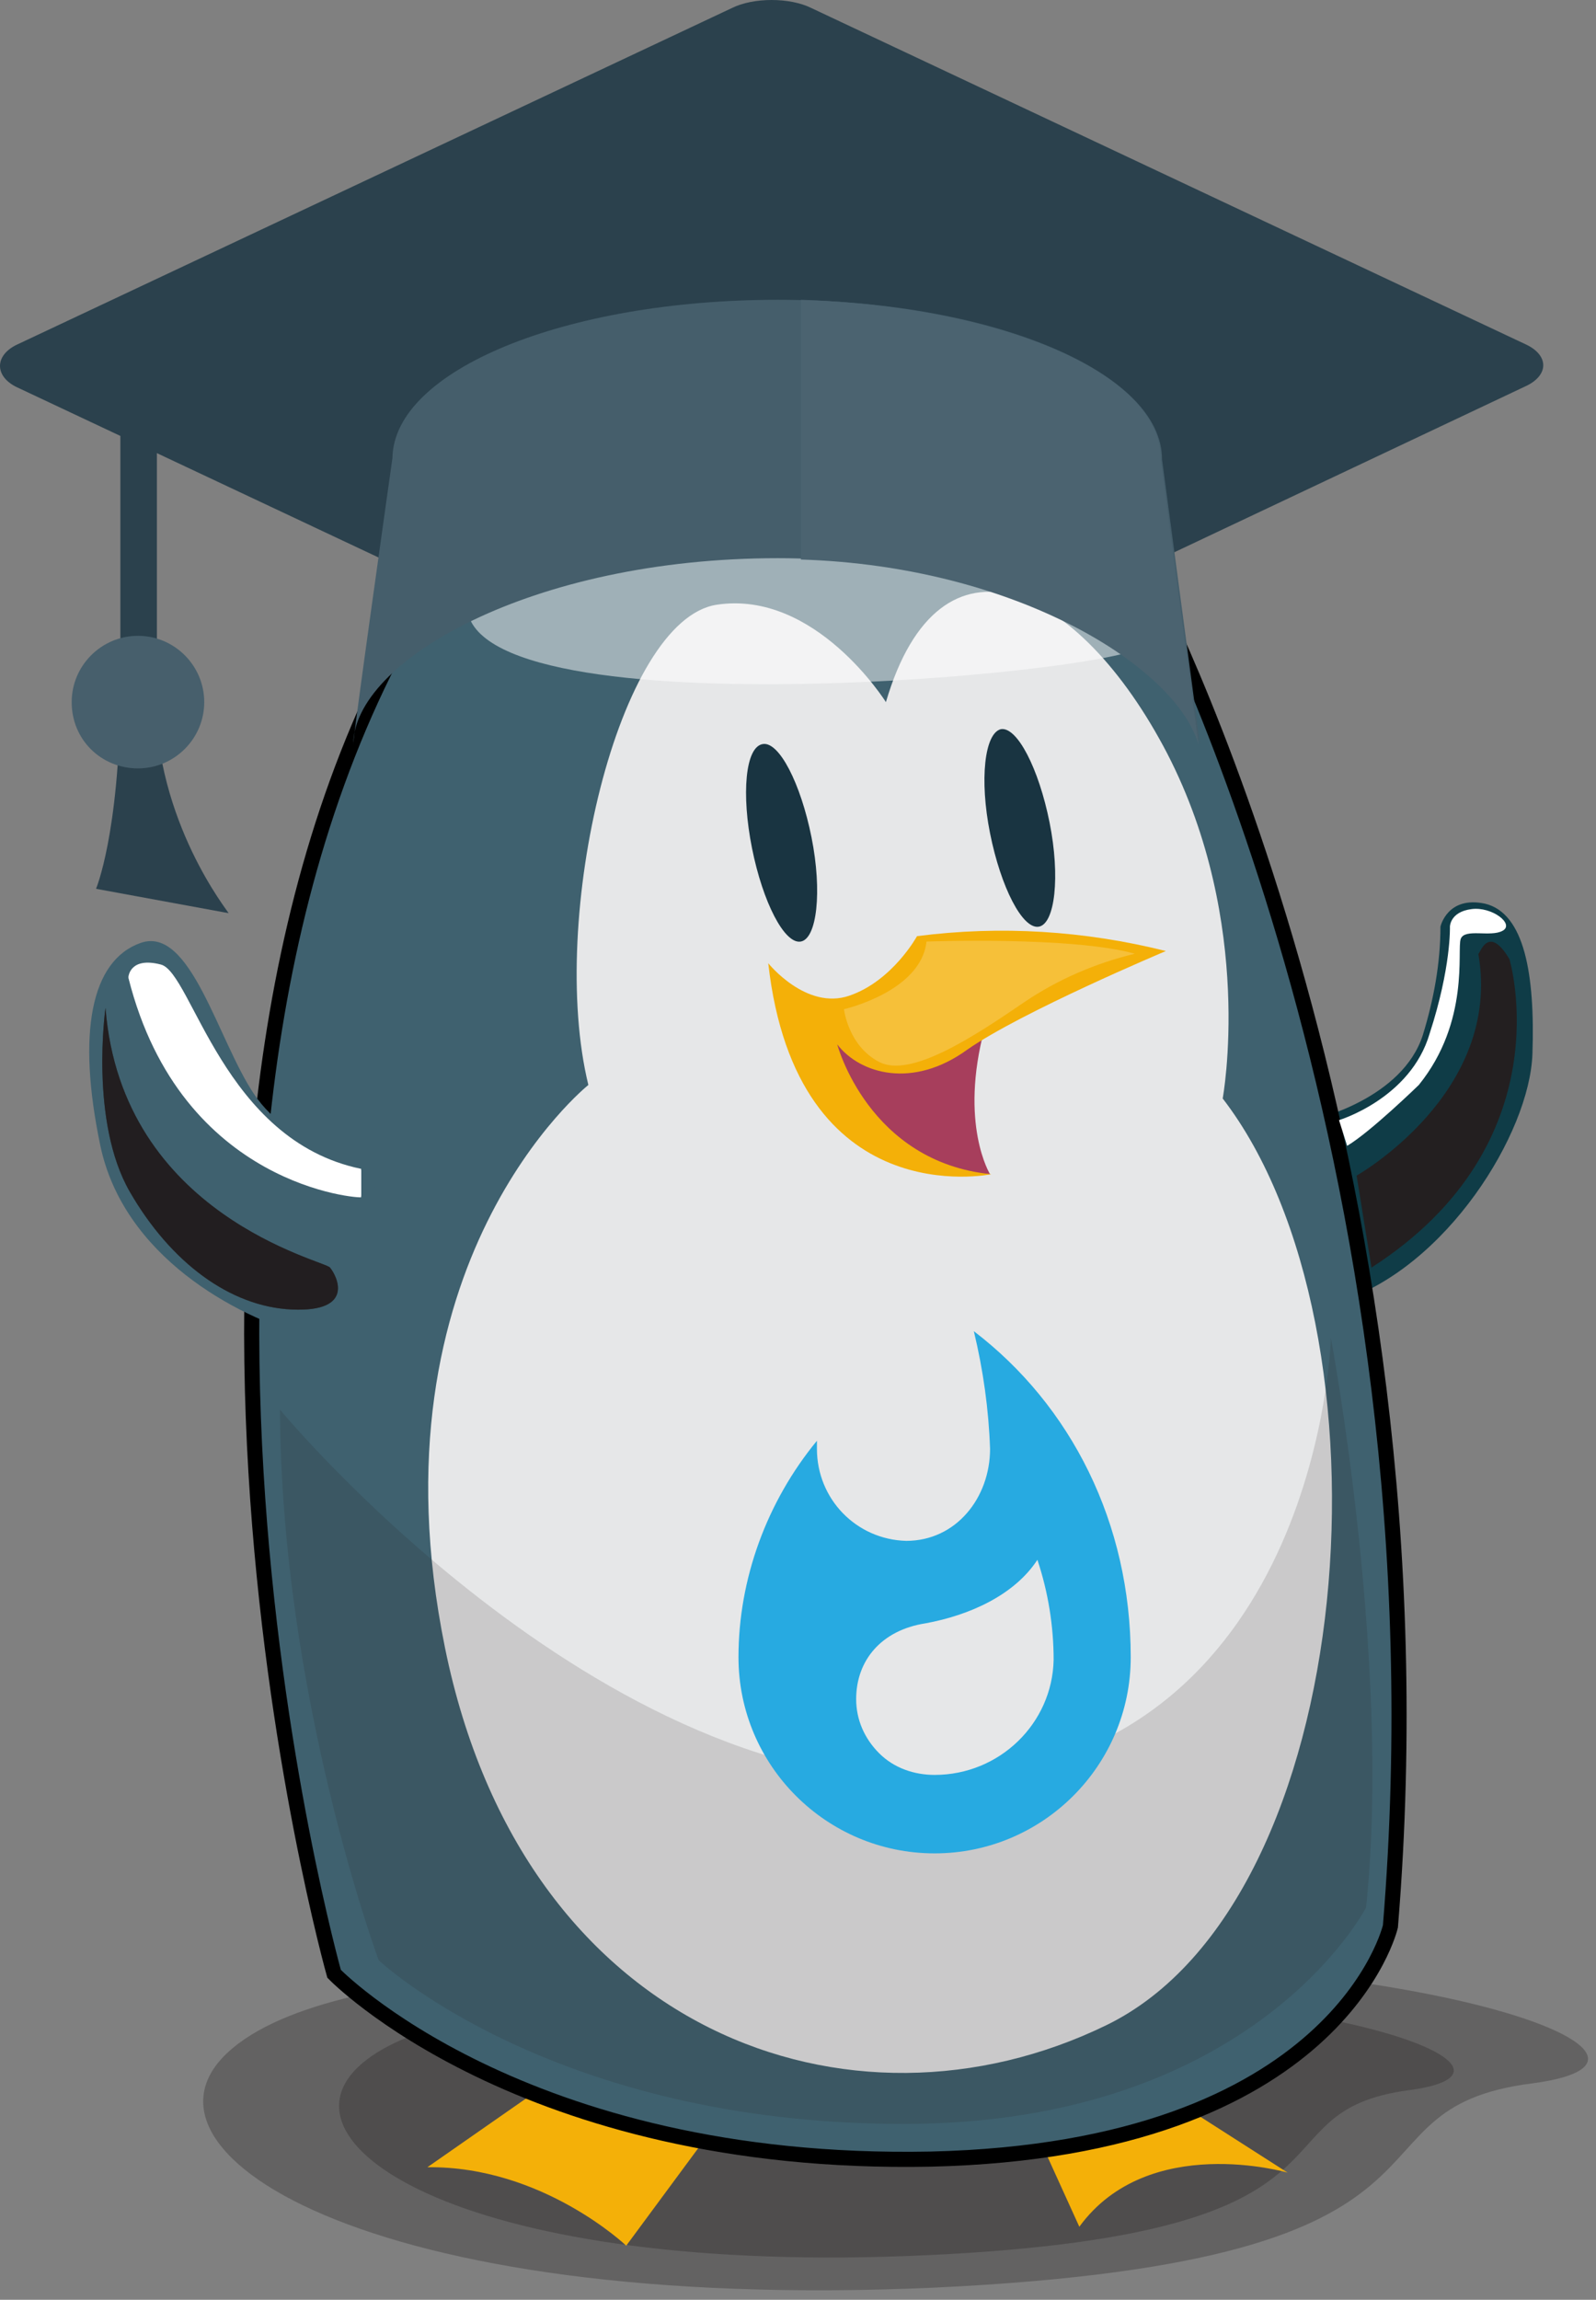 <?xml version="1.0" encoding="utf-8"?>
<!-- Generator: Adobe Illustrator 21.1.0, SVG Export Plug-In . SVG Version: 6.00 Build 0)  -->
<svg version="1.1" id="Layer_1" xmlns="http://www.w3.org/2000/svg" xmlns:xlink="http://www.w3.org/1999/xlink" x="0px" y="0px"
	 viewBox="0 0 118 170" style="enable-background:new 0 0 118 170;" xml:space="preserve">
<rect x="0" y="0" width="118" height="170" fill="#808080" stroke="none"/>
<style type="text/css">
	.st0{fill:#2B414D;}
	.st1{fill:#475F6C;}
	.st2{opacity:0.303;fill:#231F20;enable-background:new    ;}
	.st3{fill:#F4B008;}
	.st4{fill:#0F3C47;}
	.st5{fill:#3F616F;stroke:#000000;stroke-width:1.118;}
	.st6{fill:#3F616F;}
	.st7{fill:#E6E7E8;}
	.st8{fill:#193441;}
	.st9{fill:#A73E5C;}
	.st10{opacity:0.203;fill:#FFFFFF;enable-background:new    ;}
	.st11{fill:#231F20;}
	.st12{fill:#FFFFFF;}
	.st13{opacity:0.5;fill:#FFFFFF;enable-background:new    ;}
	.st14{opacity:0.146;fill:#231F20;enable-background:new    ;}
	.st15{opacity:0.502;fill:#231F20;enable-background:new    ;}
	.st16{fill:#27AAE1;}
	.st17{fill:#455E6B;}
	.st18{fill:#4B6370;}
</style>
<g>
	<path class="st0" d="M11.5,51.5H8.9C8.8,61.7,7.1,65.7,7.1,65.7l9.8,1.8C16.9,67.4,11.5,60.8,11.5,51.5z M11.5,29.3H8.9v20.4h2.7
		V29.3z M11.5,51.5H8.9C8.8,61.7,7.1,65.7,7.1,65.7l9.8,1.8C16.9,67.4,11.5,60.8,11.5,51.5z M11.5,29.3H8.9v20.4h2.7V29.3z"/>
	<path class="st1" d="M10.2,47c2.7,0,4.9,2.2,4.9,4.9c0,2.7-2.2,4.9-4.9,4.9s-4.9-2.1-4.9-4.9C5.3,49.2,7.5,47,10.2,47z"/>
	<path class="st0" d="M1.2,25.5L54.1,0.6c1.6-0.8,4.3-0.8,5.9,0l52.9,24.9c1.6,0.8,1.6,2.2,0,3L60,53.5c-1.6,0.8-4.3,0.8-5.9,0
		L1.2,28.6C-0.4,27.8-0.4,26.3,1.2,25.5z M57,38.9c16.8,0,30.3,6,30.3,13.4S73.8,65.7,57,65.7s-30.3-6-30.3-13.4S40.3,38.9,57,38.9z
		"/>
	<g transform="matrix(-1 0 0 1 118 37)">
		<path class="st2" d="M62.9,108.8c0,0,29.1-1.8,37.9,5.6c8.9,7.4-9.7,19.6-51.9,17.7c-42.2-2-29.1-13.2-44.2-15.1
			C-10.4,115,17.7,104.8,62.9,108.8z"/>
		<path class="st2" d="M60.7,111c0,0,23.4-1.5,30.5,4.5c7.1,6-7.8,15.8-41.8,14.2s-23.5-10.6-35.6-12.2
			C1.7,115.9,24.3,107.7,60.7,111z"/>
		<path class="st3" d="M32.8,117.2l-10,6.4c0,0,10.3-3,15.4,4l3.5-7.7L32.8,117.2z M65.2,120.2l6.5,8.8c0,0,6.2-5.9,14.7-5.8
			l-9.9-6.9L65.2,120.2z"/>
		<path class="st4" d="M20.7,45.7c0,0-6.4-1.5-7.9-6.2c-0.8-2.6-1.3-5.3-1.3-8c0,0-0.5-2.3-3.3-1.7C5.3,30.5,4.5,35,4.7,40.9
			s6.4,15.8,14.2,18.3S20.7,45.7,20.7,45.7z"/>
		<path class="st5" d="M93.3,108.9c0,0,18.1-64.3-8.1-103.9c0,0-29.5-10.3-51.9,0.5c0,0-22.8,42.8-18.1,99.9c0,0,3.8,16.5,34,17.2
			C79.5,123.2,93.3,108.9,93.3,108.9z"/>
		<path class="st6" d="M90.6,49.2c0,0,5.9-1.3,8.6-5.3c2.7-4,4.7-12.5,8.4-11.2c3.7,1.3,4.7,6.7,3,14.9
			c-1.7,8.3-10.1,12.7-15.1,14.1C90.6,63.2,89.2,54.6,90.6,49.2z"/>
		<path class="st7" d="M52.5,14.9c0,0,5.2-8.3,12.5-7.2c7.3,1.1,12.5,23.2,9.5,35.5c0,0,16.4,13.1,10.6,41.6s-30,37.1-48.9,27.9
			s-21.7-51.5-8.6-68.5c0,0-2.4-12.9,4.1-25.5C38.2,6.2,48.5,1.3,52.5,14.9z"/>
		<path class="st8" d="M62.4,25.7c-0.8,4-2.4,7.1-3.6,6.9c-1.2-0.2-1.6-3.7-0.8-7.7c0.8-4,2.4-7.1,3.6-6.9
			C62.9,18.2,63.2,21.7,62.4,25.7z M44.8,24.6c-0.8,4-2.4,7.1-3.6,6.9c-1.2-0.2-1.6-3.7-0.8-7.7c0.8-4,2.4-7.1,3.6-6.9
			C45.2,17.2,45.6,20.6,44.8,24.6z"/>
		<path class="st9" d="M44.8,49.8c0,0,2.3-3.7,0.4-10.8c-1.9-7.2,3.2-1.5,3.2-1.5s6,0.5,6.5,0.3c0.6-0.2,2.7,0.6,2.8,0.6
			s-2,4.2-2,4.2S55.7,49.1,44.8,49.8z"/>
		<path class="st3" d="M61.2,34.2c0,0-2.8,3.5-6,2.4c-3.2-1.1-5-4.4-5-4.4c-6.2-0.8-12.4-0.4-18.4,1.1c0,0,10.7,4.5,14.7,7.3
			c4,2.9,7.9,1.8,9.6-0.4c0,0-2.3,8.7-11.4,9.6C44.8,49.8,59.1,52.8,61.2,34.2z"/>
		<path class="st10" d="M49.5,32.6c0,0-10.8-0.4-15.4,0.9c2.9,0.7,5.7,1.9,8.2,3.6c3.8,2.6,8.4,5.6,10.7,4.4s2.6-3.9,2.6-3.9
			S49.9,36.3,49.5,32.6z"/>
		<path class="st11" d="M110.2,37.5c0,0,1.2,8.4-1.8,13.6s-7.4,8.5-12,8.7c-4.7,0.2-3.3-2.5-2.8-3.1C93.9,56.2,109,52.9,110.2,37.5z
			 M6.4,33.9c0,0-4.1,13.6,10.2,22.8l1.1-6.8c0,0-10.8-6.1-9-16.4C8.6,33.6,8,31.2,6.4,33.9z"/>
		<path class="st12" d="M108.5,35.3c0,0-0.1-1.5-2.4-0.9c-2.3,0.6-4.6,13-14.8,15.1v2C91.3,51.6,104.6,50.8,108.5,35.3z M10.8,31.5
			c0,0,0-1.1-1.6-1.3C7.7,30,6,31.3,6.9,31.8s2.8-0.2,3.1,0.6c0.3,0.8-0.7,6.1,3.1,10.8c0,0,3.6,3.5,5.3,4.5l0.6-1.9
			c0,0-5.3-1.6-6.7-6.4C10.7,34.5,10.8,31.5,10.8,31.5z"/>
		<path class="st13" d="M83.3,6.7c0,0-26.6-9.6-48.6,0c0,0-3.6,1.9-1.4,4C35.5,12.9,86.8,17.5,83.3,6.7z"/>
		<path class="st14" d="M19.6,61.9c0,0-4.5,24-2.6,42.1c0,0,8.2,16,34.2,16c26,0,38.8-12.1,38.8-12.1s7.2-19.4,7.3-40.7
			c0,0-24.8,30-50.9,27.2C20.4,91.7,19.6,61.9,19.6,61.9z"/>
		<path class="st15" d="M110.2,37.5c0,0,1.2,8.4-1.8,13.6s-7.4,8.5-12,8.7c-4.7,0.2-3.3-2.5-2.8-3.1C93.9,56.2,109,52.9,110.2,37.5z
			"/>
		<path class="st12" d="M108.5,35.2c0,0-0.1-1.5-2.4-0.9c-2.3,0.6-4.6,13-14.8,15.1v2C91.3,51.4,104.6,50.6,108.5,35.2z"/>
		<path class="st16" d="M46,61.4c-0.7,2.9-1.1,5.8-1.2,8.7c0,3.6,2.5,6.8,6.2,6.8c3.7-0.1,6.6-3.1,6.6-6.8v-0.6
			c3.7,4.5,5.8,10.2,5.8,16c0,8-6.5,14.5-14.5,14.5s-14.5-6.5-14.5-14.5C34.4,75.6,38.8,66.9,46,61.4z M48.9,94.2
			c1.5,0,3-0.5,4.1-1.6c1.1-1.1,1.7-2.5,1.7-4c0-2.9-1.9-5.1-5.1-5.6c-3.3-0.6-6.6-2.1-8.3-4.7c-0.8,2.4-1.2,4.9-1.2,7.4
			C40.2,90.4,44.1,94.2,48.9,94.2L48.9,94.2z"/>
	</g>
	<g transform="translate(26.115 22.16)">
		<path class="st17" d="M59.8,11.8C59.8,5.3,47.1,0,31.4,0C15.7,0,3,5.2,2.9,11.7c0,0-3,21.2-2.9,21.2c0-6.2,13.2-13.8,31.4-13.8
			c16.9,0,29.5,7.9,31.2,13.7C62.6,32.8,59.8,11.8,59.8,11.8z"/>
		<path class="st18" d="M33.1,0v19.2c16,0.5,27.8,8,29.4,13.7l-2.8-21.1C59.8,5.5,48,0.5,33.1,0z"/>
	</g>
</g>
</svg>
